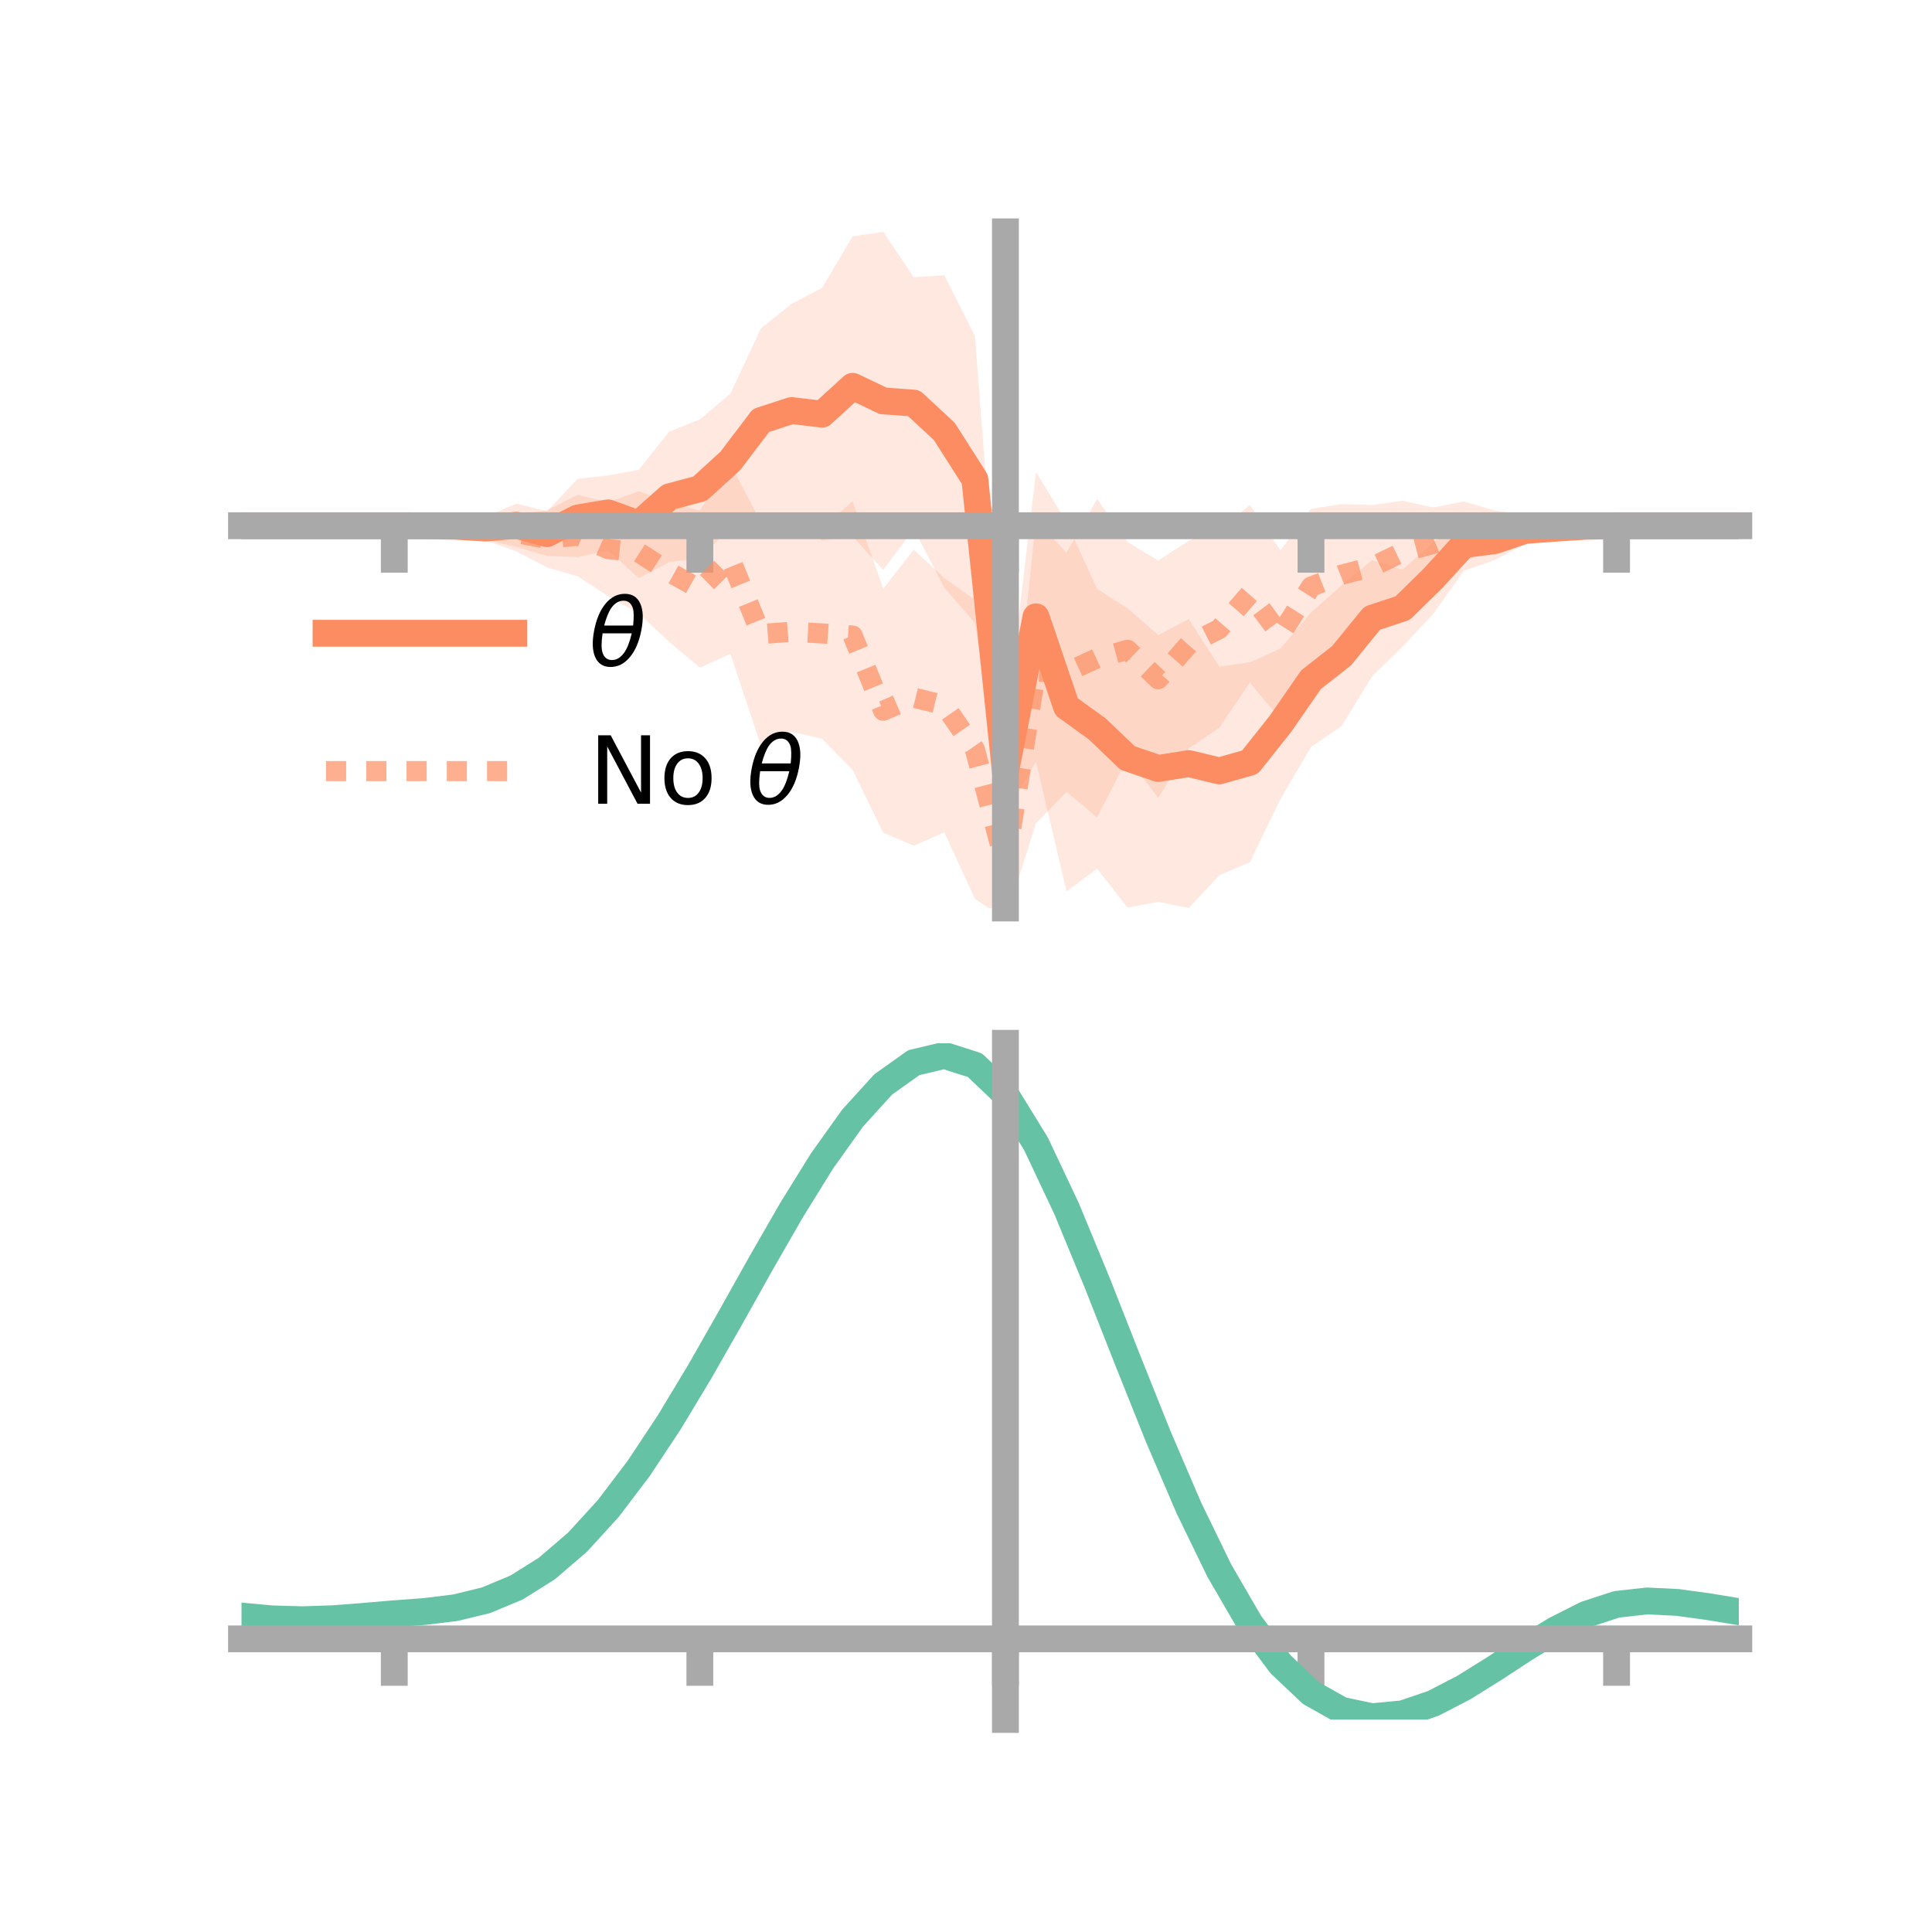 <?xml version="1.0" encoding="utf-8" standalone="no"?>
<!DOCTYPE svg PUBLIC "-//W3C//DTD SVG 1.1//EN"
  "http://www.w3.org/Graphics/SVG/1.1/DTD/svg11.dtd">
<!-- Created with matplotlib (https://matplotlib.org/) -->
<svg height="144pt" version="1.1" viewBox="0 0 144 144" width="144pt" xmlns="http://www.w3.org/2000/svg" xmlns:xlink="http://www.w3.org/1999/xlink">
 <defs>
  <style type="text/css">*{stroke-linecap:butt;stroke-linejoin:round;}</style>
 </defs>
 <g id="figure_1">
  <g id="patch_1">
   <path d="M 0 144 
L 144 144 
L 144 0 
L 0 0 
z
" style="fill:none;"/>
  </g>
  <g id="axes_1">
   <g id="patch_2">
    <path d="M 18 67.68 
L 129.6 67.68 
L 129.6 17.28 
L 18 17.28 
z
" style="fill:none;"/>
   </g>
   <g id="PolyCollection_1">
    <path clip-path="url(#p8868da252b)" d="M 18 39.184 
L 18 39.184 
L 20.278 39.184 
L 22.555 39.184 
L 24.833 39.184 
L 27.11 39.184 
L 29.388 39.184 
L 31.665 39.115 
L 33.943 38.891 
L 36.22 38.501 
L 38.498 37.533 
L 40.776 38.113 
L 43.053 35.689 
L 45.331 35.436 
L 47.608 35.016 
L 49.886 32.165 
L 52.163 31.259 
L 54.441 29.335 
L 56.718 24.482 
L 58.996 22.649 
L 61.273 21.457 
L 63.551 17.614 
L 65.829 17.28 
L 68.106 20.669 
L 70.384 20.513 
L 72.661 25.032 
L 74.939 54.336 
L 77.216 35.183 
L 79.494 38.917 
L 81.771 43.893 
L 84.049 45.35 
L 86.327 47.337 
L 88.604 46.148 
L 90.882 49.686 
L 93.159 49.362 
L 95.437 48.342 
L 97.714 45.651 
L 99.992 43.627 
L 102.269 41.751 
L 104.547 42.46 
L 106.824 40.425 
L 109.102 38.638 
L 111.38 38.851 
L 113.657 38.508 
L 115.935 38.947 
L 118.212 39.122 
L 120.49 39.184 
L 122.767 39.184 
L 125.045 39.184 
L 127.322 39.184 
L 129.6 39.184 
L 129.6 39.184 
L 129.6 39.184 
L 127.322 39.184 
L 125.045 39.184 
L 122.767 39.184 
L 120.49 39.184 
L 118.212 39.323 
L 115.935 39.793 
L 113.657 40.559 
L 111.38 41.752 
L 109.102 42.545 
L 106.824 45.758 
L 104.547 48.188 
L 102.269 50.408 
L 99.992 54.123 
L 97.714 55.674 
L 95.437 59.56 
L 93.159 64.268 
L 90.882 65.232 
L 88.604 67.68 
L 86.327 67.218 
L 84.049 67.646 
L 81.771 64.743 
L 79.494 66.44 
L 77.216 56.766 
L 74.939 60.737 
L 72.661 46.432 
L 70.384 43.801 
L 68.106 39.419 
L 65.829 42.483 
L 63.551 39.971 
L 61.273 40.282 
L 58.996 38.553 
L 56.718 38.205 
L 54.441 39.353 
L 52.163 41.591 
L 49.886 41.898 
L 47.608 43.094 
L 45.331 41.015 
L 43.053 41.525 
L 40.776 41.441 
L 38.498 40.768 
L 36.22 40.225 
L 33.943 39.553 
L 31.665 39.263 
L 29.388 39.184 
L 27.11 39.184 
L 24.833 39.184 
L 22.555 39.184 
L 20.278 39.184 
L 18 39.184 
z
" style="fill:#fc8d62;fill-opacity:0.2;"/>
   </g>
   <g id="PolyCollection_2">
    <path clip-path="url(#p8868da252b)" d="M 18 39.184 
L 18 39.184 
L 20.278 39.184 
L 22.555 39.184 
L 24.833 39.184 
L 27.11 39.184 
L 29.388 39.184 
L 31.665 39.132 
L 33.943 38.527 
L 36.22 38.253 
L 38.498 38.357 
L 40.776 38.031 
L 43.053 36.886 
L 45.331 37.427 
L 47.608 36.617 
L 49.886 37.449 
L 52.163 38.057 
L 54.441 34.589 
L 56.718 38.932 
L 58.996 39.635 
L 61.273 39.357 
L 63.551 37.354 
L 65.829 43.888 
L 68.106 40.963 
L 70.384 43.088 
L 72.661 44.71 
L 74.939 60.458 
L 77.216 38.756 
L 79.494 41.201 
L 81.771 37.196 
L 84.049 40.403 
L 86.327 41.786 
L 88.604 40.298 
L 90.882 39.52 
L 93.159 37.641 
L 95.437 41.024 
L 97.714 37.93 
L 99.992 37.572 
L 102.269 37.64 
L 104.547 37.32 
L 106.824 37.825 
L 109.102 37.374 
L 111.38 38.05 
L 113.657 38.366 
L 115.935 38.564 
L 118.212 39.134 
L 120.49 39.184 
L 122.767 39.184 
L 125.045 39.184 
L 127.322 39.184 
L 129.6 39.184 
L 129.6 39.184 
L 129.6 39.184 
L 127.322 39.184 
L 125.045 39.184 
L 122.767 39.184 
L 120.49 39.184 
L 118.212 39.265 
L 115.935 39.955 
L 113.657 40.619 
L 111.38 40.85 
L 109.102 41.838 
L 106.824 43.256 
L 104.547 44.979 
L 102.269 46.862 
L 99.992 48.101 
L 97.714 49.526 
L 95.437 53.623 
L 93.159 50.873 
L 90.882 54.242 
L 88.604 55.774 
L 86.327 59.472 
L 84.049 56.469 
L 81.771 60.927 
L 79.494 59.018 
L 77.216 61.365 
L 74.939 68.539 
L 72.661 66.986 
L 70.384 62.039 
L 68.106 63.033 
L 65.829 62.057 
L 63.551 57.388 
L 61.273 55.066 
L 58.996 54.537 
L 56.718 55.59 
L 54.441 48.739 
L 52.163 49.763 
L 49.886 47.842 
L 47.608 45.724 
L 45.331 44.431 
L 43.053 42.955 
L 40.776 42.29 
L 38.498 41.103 
L 36.22 40.286 
L 33.943 39.82 
L 31.665 39.252 
L 29.388 39.184 
L 27.11 39.184 
L 24.833 39.184 
L 22.555 39.184 
L 20.278 39.184 
L 18 39.184 
z
" style="fill:#fc8d62;fill-opacity:0.2;"/>
   </g>
   <g id="matplotlib.axis_1">
    <g id="xtick_1">
     <g id="line2d_1">
      <defs>
       <path d="M 0 0 
L 0 3.5 
" id="mc7e36a6ef1" style="stroke:#a9a9a9;stroke-width:2;"/>
      </defs>
      <g>
       <use style="fill:#a9a9a9;stroke:#a9a9a9;stroke-width:2;" x="29.388" xlink:href="#mc7e36a6ef1" y="39.184"/>
      </g>
     </g>
    </g>
    <g id="xtick_2">
     <g id="line2d_2">
      <g>
       <use style="fill:#a9a9a9;stroke:#a9a9a9;stroke-width:2;" x="52.163" xlink:href="#mc7e36a6ef1" y="39.184"/>
      </g>
     </g>
    </g>
    <g id="xtick_3">
     <g id="line2d_3">
      <g>
       <use style="fill:#a9a9a9;stroke:#a9a9a9;stroke-width:2;" x="74.939" xlink:href="#mc7e36a6ef1" y="39.184"/>
      </g>
     </g>
    </g>
    <g id="xtick_4">
     <g id="line2d_4">
      <g>
       <use style="fill:#a9a9a9;stroke:#a9a9a9;stroke-width:2;" x="97.714" xlink:href="#mc7e36a6ef1" y="39.184"/>
      </g>
     </g>
    </g>
    <g id="xtick_5">
     <g id="line2d_5">
      <g>
       <use style="fill:#a9a9a9;stroke:#a9a9a9;stroke-width:2;" x="120.49" xlink:href="#mc7e36a6ef1" y="39.184"/>
      </g>
     </g>
    </g>
   </g>
   <g id="matplotlib.axis_2"/>
   <g id="line2d_6">
    <path clip-path="url(#p8868da252b)" d="M 18 39.184 
L 20.278 39.184 
L 22.555 39.184 
L 24.833 39.184 
L 27.11 39.184 
L 29.388 39.184 
L 31.665 39.189 
L 33.943 39.222 
L 36.22 39.363 
L 38.498 39.15 
L 40.776 39.777 
L 43.053 38.607 
L 45.331 38.225 
L 47.608 39.055 
L 49.886 37.032 
L 52.163 36.425 
L 54.441 34.344 
L 56.718 31.343 
L 58.996 30.601 
L 61.273 30.87 
L 63.551 28.793 
L 65.829 29.881 
L 68.106 30.044 
L 70.384 32.157 
L 72.661 35.732 
L 74.939 57.536 
L 77.216 45.974 
L 79.494 52.678 
L 81.771 54.318 
L 84.049 56.498 
L 86.327 57.277 
L 88.604 56.914 
L 90.882 57.459 
L 93.159 56.815 
L 95.437 53.951 
L 97.714 50.662 
L 99.992 48.875 
L 102.269 46.08 
L 104.547 45.324 
L 106.824 43.091 
L 109.102 40.592 
L 111.38 40.301 
L 113.657 39.534 
L 115.935 39.37 
L 118.212 39.223 
L 120.49 39.184 
L 122.767 39.184 
L 125.045 39.184 
L 127.322 39.184 
L 129.6 39.184 
" style="fill:none;stroke:#fc8d62;stroke-linecap:square;stroke-width:2;"/>
   </g>
   <g id="line2d_7">
    <path clip-path="url(#p8868da252b)" d="M 18 39.184 
L 20.278 39.184 
L 22.555 39.184 
L 24.833 39.184 
L 27.11 39.184 
L 29.388 39.184 
L 31.665 39.192 
L 33.943 39.174 
L 36.22 39.27 
L 38.498 39.73 
L 40.776 40.16 
L 43.053 39.921 
L 45.331 40.929 
L 47.608 41.171 
L 49.886 42.646 
L 52.163 43.91 
L 54.441 41.664 
L 56.718 47.261 
L 58.996 47.086 
L 61.273 47.212 
L 63.551 47.371 
L 65.829 52.973 
L 68.106 51.998 
L 70.384 52.563 
L 72.661 55.848 
L 74.939 64.499 
L 77.216 50.06 
L 79.494 50.11 
L 81.771 49.061 
L 84.049 48.436 
L 86.327 50.629 
L 88.604 48.036 
L 90.882 46.881 
L 93.159 44.257 
L 95.437 47.323 
L 97.714 43.728 
L 99.992 42.837 
L 102.269 42.251 
L 104.547 41.149 
L 106.824 40.541 
L 109.102 39.606 
L 111.38 39.45 
L 113.657 39.493 
L 115.935 39.26 
L 118.212 39.199 
L 120.49 39.184 
L 122.767 39.184 
L 125.045 39.184 
L 127.322 39.184 
L 129.6 39.184 
" style="fill:none;stroke:#fc8d62;stroke-dasharray:1.5,1.5;stroke-dashoffset:0;stroke-opacity:0.7;stroke-width:1.5;"/>
   </g>
   <g id="patch_3">
    <path d="M 74.939 67.68 
L 74.939 17.28 
" style="fill:none;stroke:#a9a9a9;stroke-linecap:square;stroke-linejoin:miter;stroke-width:2;"/>
   </g>
   <g id="patch_4">
    <path d="M 129.6 67.68 
L 129.6 17.28 
" style="fill:none;"/>
   </g>
   <g id="patch_5">
    <path d="M 18 39.184 
L 129.6 39.184 
" style="fill:none;stroke:#a9a9a9;stroke-linecap:square;stroke-linejoin:miter;stroke-width:2;"/>
   </g>
   <g id="patch_6">
    <path d="M 18 17.28 
L 129.6 17.28 
" style="fill:none;"/>
   </g>
   <g id="legend_1">
    <g id="line2d_8">
     <path d="M 24.3 47.2 
L 38.3 47.2 
" style="fill:none;stroke:#fc8d62;stroke-linecap:square;stroke-width:2;"/>
    </g>
    <g id="line2d_9"/>
    <g id="text_1">
     <!-- $\theta$ -->
     <g transform="translate(43.9 49.65)scale(0.07 -0.07)">
      <defs>
       <path d="M 45.516 34.672 
L 14.453 34.672 
Q 12.359 20.062 14.5 13.875 
Q 17.188 6.25 24.469 6.25 
Q 31.781 6.25 37.359 13.922 
Q 42.234 20.656 45.516 34.672 
z
M 47.016 42.969 
Q 48.344 56.844 46.625 61.719 
Q 43.953 69.438 36.766 69.438 
Q 29.297 69.438 23.828 61.812 
Q 19.531 55.672 16.156 42.969 
z
M 38.188 76.766 
Q 49.906 76.766 54.594 66.406 
Q 59.281 56.109 55.719 37.844 
Q 52.203 19.625 43.453 9.281 
Q 34.766 -1.125 23.047 -1.125 
Q 11.281 -1.125 6.641 9.281 
Q 2 19.625 5.516 37.844 
Q 9.078 56.109 17.719 66.406 
Q 26.422 76.766 38.188 76.766 
z
" id="DejaVuSans-Oblique-952"/>
      </defs>
      <use transform="translate(0 0.234)" xlink:href="#DejaVuSans-Oblique-952"/>
     </g>
    </g>
    <g id="line2d_10">
     <path d="M 24.3 57.474 
L 38.3 57.474 
" style="fill:none;stroke:#fc8d62;stroke-dasharray:1.5,1.5;stroke-dashoffset:0;stroke-opacity:0.7;stroke-width:1.5;"/>
    </g>
    <g id="line2d_11"/>
    <g id="text_2">
     <!-- No $\theta$ -->
     <g transform="translate(43.9 59.924)scale(0.07 -0.07)">
      <defs>
       <path d="M 9.812 72.906 
L 23.094 72.906 
L 55.422 11.922 
L 55.422 72.906 
L 64.984 72.906 
L 64.984 0 
L 51.703 0 
L 19.391 60.984 
L 19.391 0 
L 9.812 0 
z
" id="DejaVuSans-78"/>
       <path d="M 30.609 48.391 
Q 23.391 48.391 19.188 42.75 
Q 14.984 37.109 14.984 27.297 
Q 14.984 17.484 19.156 11.844 
Q 23.344 6.203 30.609 6.203 
Q 37.797 6.203 41.984 11.859 
Q 46.188 17.531 46.188 27.297 
Q 46.188 37.016 41.984 42.703 
Q 37.797 48.391 30.609 48.391 
z
M 30.609 56 
Q 42.328 56 49.016 48.375 
Q 55.719 40.766 55.719 27.297 
Q 55.719 13.875 49.016 6.219 
Q 42.328 -1.422 30.609 -1.422 
Q 18.844 -1.422 12.172 6.219 
Q 5.516 13.875 5.516 27.297 
Q 5.516 40.766 12.172 48.375 
Q 18.844 56 30.609 56 
z
" id="DejaVuSans-111"/>
       <path id="DejaVuSans-32"/>
      </defs>
      <use transform="translate(0 0.234)" xlink:href="#DejaVuSans-78"/>
      <use transform="translate(74.805 0.234)" xlink:href="#DejaVuSans-111"/>
      <use transform="translate(135.986 0.234)" xlink:href="#DejaVuSans-32"/>
      <use transform="translate(167.773 0.234)" xlink:href="#DejaVuSans-Oblique-952"/>
     </g>
    </g>
   </g>
  </g>
  <g id="axes_2">
   <g id="patch_7">
    <path d="M 18 128.16 
L 129.6 128.16 
L 129.6 77.76 
L 18 77.76 
z
" style="fill:none;"/>
   </g>
   <g id="PolyCollection_3">
    <path clip-path="url(#p1b9d9c45b2)" d="M 18 120.491 
L 18 120.414 
L 20.278 120.633 
L 22.555 120.697 
L 24.833 120.613 
L 27.11 120.429 
L 29.388 120.225 
L 31.665 120.051 
L 33.943 119.766 
L 36.22 119.207 
L 38.498 118.248 
L 40.776 116.796 
L 43.053 114.802 
L 45.331 112.256 
L 47.608 109.191 
L 49.886 105.674 
L 52.163 101.807 
L 54.441 97.719 
L 56.718 93.564 
L 58.996 89.518 
L 61.273 85.769 
L 63.551 82.516 
L 65.829 79.963 
L 68.106 78.312 
L 70.384 77.76 
L 72.661 78.498 
L 74.939 80.694 
L 77.216 84.441 
L 79.494 89.334 
L 81.771 94.924 
L 84.049 100.791 
L 86.327 106.571 
L 88.604 111.961 
L 90.882 116.727 
L 93.159 120.706 
L 95.437 123.8 
L 97.714 125.977 
L 99.992 127.268 
L 102.269 127.75 
L 104.547 127.539 
L 106.824 126.774 
L 109.102 125.613 
L 111.38 124.217 
L 113.657 122.75 
L 115.935 121.374 
L 118.212 120.24 
L 120.49 119.499 
L 122.767 119.247 
L 125.045 119.365 
L 127.322 119.687 
L 129.6 120.073 
L 129.6 120.175 
L 129.6 120.175 
L 127.322 119.813 
L 125.045 119.509 
L 122.767 119.402 
L 120.49 119.66 
L 118.212 120.412 
L 115.935 121.574 
L 113.657 122.995 
L 111.38 124.512 
L 109.102 125.954 
L 106.824 127.152 
L 104.547 127.938 
L 102.269 128.16 
L 99.992 127.685 
L 97.714 126.412 
L 95.437 124.28 
L 93.159 121.269 
L 90.882 117.41 
L 88.604 112.791 
L 86.327 107.566 
L 84.049 101.958 
L 81.771 96.259 
L 79.494 90.825 
L 77.216 86.064 
L 74.939 82.419 
L 72.661 80.285 
L 70.384 79.569 
L 68.106 80.101 
L 65.829 81.694 
L 63.551 84.152 
L 61.273 87.279 
L 58.996 90.877 
L 56.718 94.754 
L 54.441 98.73 
L 52.163 102.639 
L 49.886 106.335 
L 47.608 109.696 
L 45.331 112.63 
L 43.053 115.073 
L 40.776 116.997 
L 38.498 118.408 
L 36.22 119.347 
L 33.943 119.894 
L 31.665 120.169 
L 29.388 120.332 
L 27.11 120.52 
L 24.833 120.685 
L 22.555 120.756 
L 20.278 120.693 
L 18 120.491 
z
" style="fill:#66c2a5;fill-opacity:0.2;"/>
   </g>
   <g id="matplotlib.axis_3">
    <g id="xtick_6">
     <g id="line2d_12">
      <g>
       <use style="fill:#a9a9a9;stroke:#a9a9a9;stroke-width:2;" x="29.388" xlink:href="#mc7e36a6ef1" y="122.15"/>
      </g>
     </g>
    </g>
    <g id="xtick_7">
     <g id="line2d_13">
      <g>
       <use style="fill:#a9a9a9;stroke:#a9a9a9;stroke-width:2;" x="52.163" xlink:href="#mc7e36a6ef1" y="122.15"/>
      </g>
     </g>
    </g>
    <g id="xtick_8">
     <g id="line2d_14">
      <g>
       <use style="fill:#a9a9a9;stroke:#a9a9a9;stroke-width:2;" x="74.939" xlink:href="#mc7e36a6ef1" y="122.15"/>
      </g>
     </g>
    </g>
    <g id="xtick_9">
     <g id="line2d_15">
      <g>
       <use style="fill:#a9a9a9;stroke:#a9a9a9;stroke-width:2;" x="97.714" xlink:href="#mc7e36a6ef1" y="122.15"/>
      </g>
     </g>
    </g>
    <g id="xtick_10">
     <g id="line2d_16">
      <g>
       <use style="fill:#a9a9a9;stroke:#a9a9a9;stroke-width:2;" x="120.49" xlink:href="#mc7e36a6ef1" y="122.15"/>
      </g>
     </g>
    </g>
   </g>
   <g id="matplotlib.axis_4"/>
   <g id="line2d_17">
    <path clip-path="url(#p1b9d9c45b2)" d="M 18 120.452 
L 20.278 120.663 
L 22.555 120.726 
L 24.833 120.649 
L 27.11 120.474 
L 29.388 120.279 
L 31.665 120.11 
L 33.943 119.83 
L 36.22 119.277 
L 38.498 118.328 
L 40.776 116.897 
L 43.053 114.937 
L 45.331 112.443 
L 47.608 109.444 
L 49.886 106.005 
L 52.163 102.223 
L 54.441 98.225 
L 56.718 94.159 
L 58.996 90.197 
L 61.273 86.524 
L 63.551 83.334 
L 65.829 80.828 
L 68.106 79.206 
L 70.384 78.664 
L 72.661 79.391 
L 74.939 81.557 
L 77.216 85.252 
L 79.494 90.079 
L 81.771 95.591 
L 84.049 101.375 
L 86.327 107.068 
L 88.604 112.376 
L 90.882 117.068 
L 93.159 120.987 
L 95.437 124.04 
L 97.714 126.195 
L 99.992 127.476 
L 102.269 127.955 
L 104.547 127.738 
L 106.824 126.963 
L 109.102 125.783 
L 111.38 124.364 
L 113.657 122.873 
L 115.935 121.474 
L 118.212 120.326 
L 120.49 119.58 
L 122.767 119.325 
L 125.045 119.437 
L 127.322 119.75 
L 129.6 120.124 
" style="fill:none;stroke:#66c2a5;stroke-linecap:square;stroke-width:2;"/>
   </g>
   <g id="patch_8">
    <path d="M 74.939 128.16 
L 74.939 77.76 
" style="fill:none;stroke:#a9a9a9;stroke-linecap:square;stroke-linejoin:miter;stroke-width:2;"/>
   </g>
   <g id="patch_9">
    <path d="M 129.6 128.16 
L 129.6 77.76 
" style="fill:none;"/>
   </g>
   <g id="patch_10">
    <path d="M 18 122.15 
L 129.6 122.15 
" style="fill:none;stroke:#a9a9a9;stroke-linecap:square;stroke-linejoin:miter;stroke-width:2;"/>
   </g>
   <g id="patch_11">
    <path d="M 18 77.76 
L 129.6 77.76 
" style="fill:none;"/>
   </g>
  </g>
 </g>
 <defs>
  <clipPath id="p8868da252b">
   <rect height="50.4" width="111.6" x="18" y="17.28"/>
  </clipPath>
  <clipPath id="p1b9d9c45b2">
   <rect height="50.4" width="111.6" x="18" y="77.76"/>
  </clipPath>
 </defs>
</svg>
